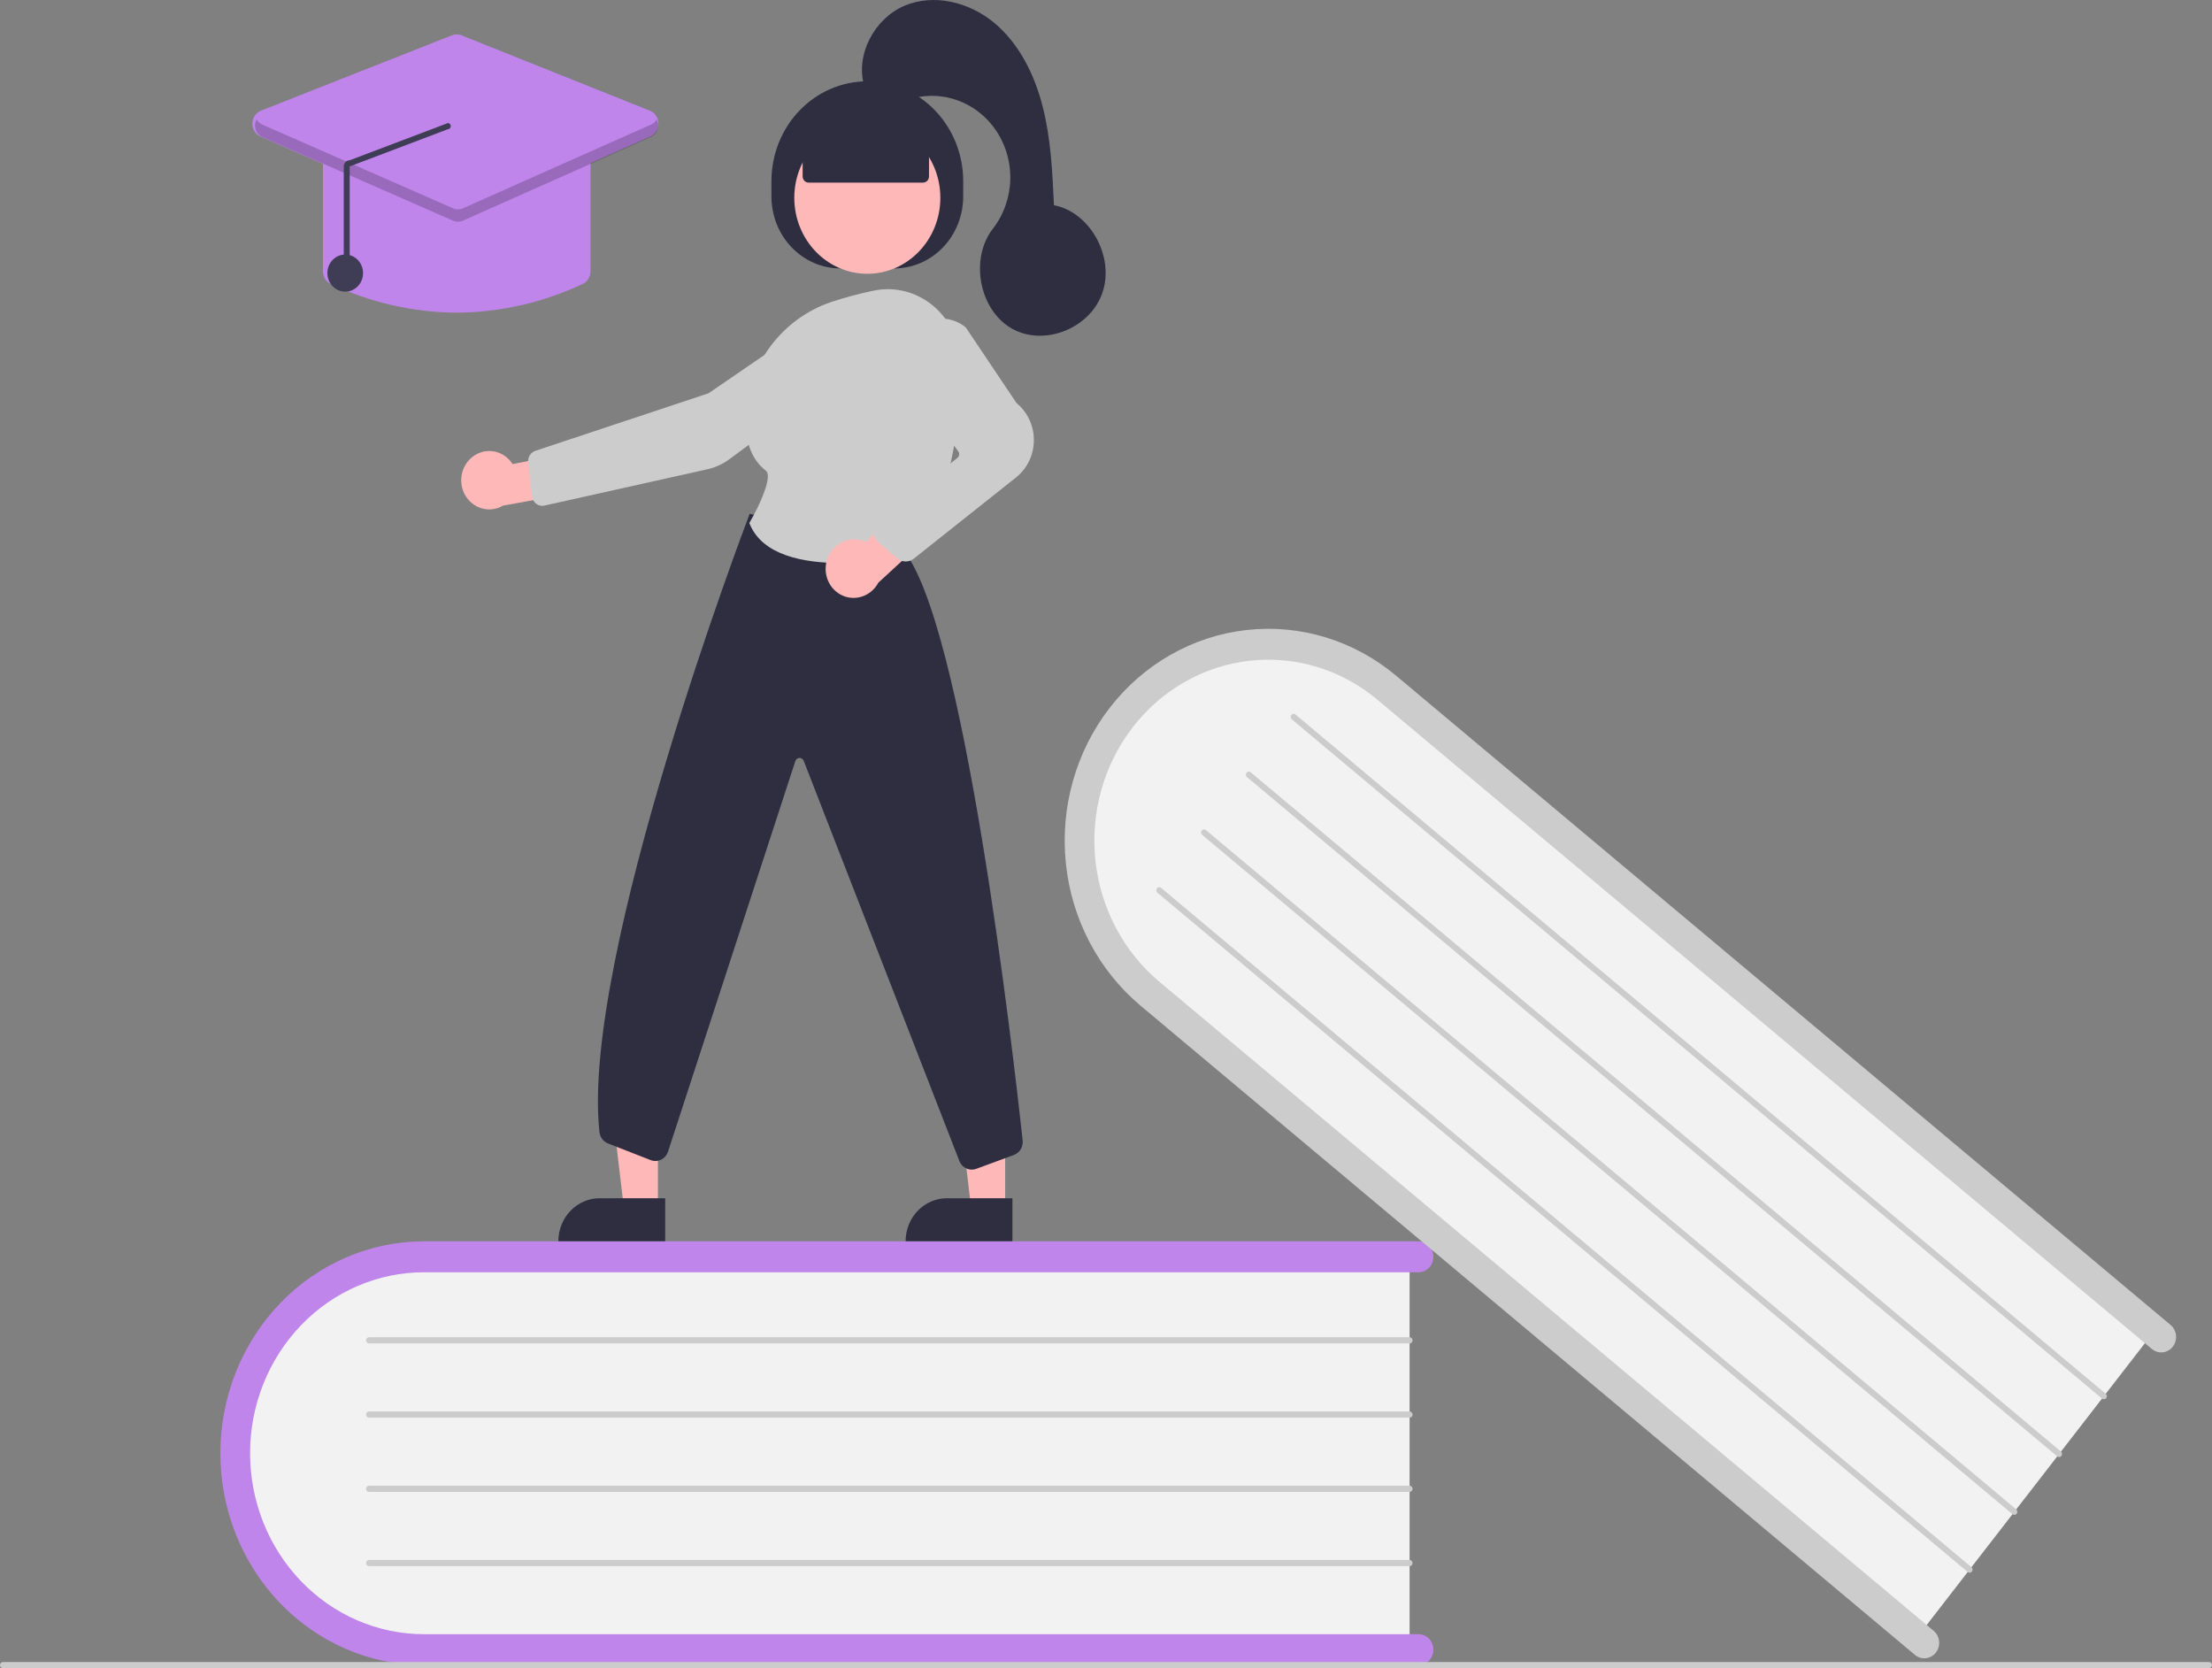<svg width="183" height="138" viewBox="0 0 183 138" fill="none" xmlns="http://www.w3.org/2000/svg">
<rect x="0" y="0" width="183" height="138" fill="#808080" stroke="none"/>
<path d="M116.617 103.454V136.721H36.505C27.378 136.721 19.951 129.259 19.951 120.087C19.951 110.916 27.378 103.454 36.505 103.454H116.617Z" fill="#F2F2F2"/>
<path d="M118.584 136.465C118.584 136.804 118.455 137.129 118.224 137.369C117.993 137.609 117.681 137.744 117.354 137.744H35.078C30.61 137.744 26.324 135.897 23.164 132.61C20.005 129.323 18.23 124.864 18.23 120.215C18.23 115.566 20.005 111.108 23.164 107.821C26.324 104.533 30.61 102.687 35.078 102.687H117.354C117.681 102.687 117.993 102.821 118.224 103.061C118.455 103.301 118.584 103.627 118.584 103.966C118.584 104.305 118.455 104.631 118.224 104.871C117.993 105.111 117.681 105.246 117.354 105.246H35.078C31.262 105.246 27.602 106.823 24.904 109.63C22.205 112.438 20.689 116.245 20.689 120.215C20.689 124.186 22.205 127.993 24.904 130.801C27.602 133.608 31.262 135.185 35.078 135.185H117.354C117.681 135.185 117.993 135.32 118.224 135.56C118.455 135.8 118.584 136.125 118.584 136.465Z" fill="#BF85EA"/>
<path d="M116.617 111.131H30.528C30.463 111.131 30.4 111.104 30.354 111.056C30.308 111.008 30.282 110.943 30.282 110.875C30.282 110.807 30.308 110.742 30.354 110.694C30.4 110.646 30.463 110.619 30.528 110.619H116.617C116.682 110.619 116.745 110.646 116.791 110.694C116.837 110.742 116.863 110.807 116.863 110.875C116.863 110.943 116.837 111.008 116.791 111.056C116.745 111.104 116.682 111.131 116.617 111.131Z" fill="#CCCCCC"/>
<path d="M116.617 117.273H30.528C30.463 117.273 30.4 117.246 30.354 117.198C30.308 117.15 30.282 117.085 30.282 117.017C30.282 116.949 30.308 116.884 30.354 116.836C30.4 116.788 30.463 116.761 30.528 116.761H116.617C116.682 116.761 116.745 116.788 116.791 116.836C116.837 116.884 116.863 116.949 116.863 117.017C116.863 117.085 116.837 117.15 116.791 117.198C116.745 117.246 116.682 117.273 116.617 117.273Z" fill="#CCCCCC"/>
<path d="M116.617 123.414H30.528C30.463 123.414 30.4 123.387 30.354 123.339C30.308 123.291 30.282 123.226 30.282 123.158C30.282 123.09 30.308 123.025 30.354 122.977C30.4 122.929 30.463 122.902 30.528 122.902H116.617C116.682 122.902 116.745 122.929 116.791 122.977C116.837 123.025 116.863 123.09 116.863 123.158C116.863 123.226 116.837 123.291 116.791 123.339C116.745 123.387 116.682 123.414 116.617 123.414Z" fill="#CCCCCC"/>
<path d="M116.617 129.555H30.528C30.463 129.555 30.4 129.529 30.354 129.481C30.308 129.433 30.282 129.367 30.282 129.3C30.282 129.232 30.308 129.167 30.354 129.119C30.4 129.071 30.463 129.044 30.528 129.044H116.617C116.682 129.044 116.745 129.071 116.791 129.119C116.837 129.167 116.863 129.232 116.863 129.3C116.863 129.367 116.837 129.433 116.791 129.481C116.745 129.529 116.682 129.555 116.617 129.555Z" fill="#CCCCCC"/>
<path d="M178.531 109.716L158.469 135.62L96.088 83.328C88.98 77.37 87.698 66.712 93.229 59.571C98.76 52.429 109.042 51.466 116.15 57.424L178.531 109.716Z" fill="#F2F2F2"/>
<path d="M160.156 136.705C159.951 136.969 159.654 137.138 159.33 137.174C159.005 137.211 158.68 137.111 158.426 136.899L94.36 83.194C90.88 80.277 88.657 76.041 88.179 71.419C87.701 66.797 89.007 62.166 91.811 58.547C94.615 54.926 98.686 52.613 103.129 52.116C107.572 51.619 112.023 52.978 115.502 55.895L179.569 109.6C179.695 109.706 179.8 109.836 179.877 109.983C179.955 110.131 180.003 110.293 180.021 110.46C180.038 110.627 180.024 110.796 179.978 110.957C179.933 111.118 179.857 111.269 179.756 111.4C179.654 111.531 179.529 111.639 179.387 111.72C179.245 111.8 179.09 111.851 178.929 111.869C178.768 111.887 178.606 111.872 178.451 111.824C178.296 111.777 178.152 111.698 178.026 111.593L113.959 57.888C112.488 56.653 110.797 55.733 108.984 55.178C107.17 54.624 105.27 54.447 103.39 54.657C101.511 54.866 99.69 55.459 98.031 56.402C96.372 57.344 94.908 58.617 93.722 60.148C92.536 61.679 91.652 63.439 91.12 65.326C90.587 67.212 90.418 69.19 90.62 71.145C90.823 73.1 91.394 74.994 92.3 76.72C93.206 78.445 94.431 79.968 95.903 81.201L159.97 134.906C160.224 135.119 160.386 135.428 160.421 135.766C160.456 136.103 160.36 136.441 160.156 136.705Z" fill="#CCCCCC"/>
<path d="M173.901 115.694L106.865 59.501C106.84 59.479 106.819 59.453 106.804 59.424C106.788 59.394 106.778 59.362 106.775 59.329C106.771 59.295 106.774 59.261 106.783 59.229C106.793 59.197 106.808 59.167 106.828 59.141C106.848 59.114 106.873 59.093 106.902 59.077C106.93 59.06 106.961 59.05 106.993 59.047C107.025 59.043 107.058 59.046 107.089 59.056C107.12 59.065 107.149 59.081 107.174 59.102L174.209 115.296C174.235 115.317 174.255 115.343 174.271 115.372C174.286 115.402 174.296 115.434 174.3 115.467C174.303 115.501 174.3 115.535 174.291 115.567C174.282 115.599 174.267 115.629 174.247 115.656C174.226 115.682 174.201 115.704 174.173 115.72C174.145 115.736 174.114 115.746 174.081 115.749C174.049 115.753 174.017 115.75 173.986 115.74C173.955 115.731 173.926 115.715 173.901 115.694V115.694Z" fill="#CCCCCC"/>
<path d="M170.197 120.476L103.162 64.283C103.111 64.24 103.079 64.178 103.072 64.111C103.065 64.043 103.084 63.976 103.125 63.923C103.166 63.87 103.225 63.837 103.29 63.829C103.355 63.822 103.42 63.842 103.47 63.884L170.506 120.078C170.531 120.099 170.552 120.125 170.568 120.154C170.583 120.184 170.593 120.216 170.596 120.25C170.6 120.283 170.597 120.317 170.588 120.349C170.579 120.382 170.564 120.412 170.543 120.438C170.523 120.464 170.498 120.486 170.47 120.502C170.441 120.518 170.41 120.528 170.378 120.532C170.346 120.535 170.313 120.532 170.282 120.523C170.251 120.513 170.222 120.497 170.197 120.476Z" fill="#CCCCCC"/>
<path d="M166.493 125.259L99.458 69.065C99.407 69.022 99.375 68.96 99.368 68.893C99.361 68.826 99.38 68.758 99.421 68.705C99.462 68.652 99.521 68.618 99.586 68.611C99.651 68.604 99.716 68.624 99.766 68.666L166.802 124.86C166.827 124.881 166.848 124.907 166.864 124.937C166.879 124.966 166.889 124.998 166.892 125.032C166.896 125.065 166.893 125.099 166.884 125.131C166.875 125.164 166.86 125.194 166.839 125.22C166.819 125.246 166.794 125.268 166.766 125.284C166.737 125.3 166.706 125.31 166.674 125.314C166.642 125.317 166.609 125.314 166.578 125.305C166.547 125.295 166.519 125.28 166.493 125.259V125.259Z" fill="#CCCCCC"/>
<path d="M162.79 130.041L95.755 73.847C95.73 73.826 95.709 73.8 95.693 73.77C95.678 73.741 95.668 73.709 95.665 73.675C95.661 73.642 95.664 73.608 95.673 73.576C95.682 73.544 95.697 73.513 95.718 73.487C95.738 73.461 95.763 73.439 95.791 73.423C95.82 73.407 95.851 73.397 95.883 73.394C95.915 73.39 95.947 73.393 95.978 73.402C96.009 73.412 96.038 73.427 96.063 73.449L163.099 129.642C163.124 129.663 163.145 129.689 163.161 129.719C163.176 129.748 163.186 129.781 163.189 129.814C163.193 129.848 163.19 129.881 163.181 129.914C163.172 129.946 163.157 129.976 163.136 130.002C163.116 130.028 163.091 130.05 163.063 130.066C163.034 130.082 163.003 130.093 162.971 130.096C162.939 130.1 162.906 130.097 162.875 130.087C162.844 130.078 162.815 130.062 162.79 130.041Z" fill="#CCCCCC"/>
<path d="M182.754 138H0.246C0.181 138 0.118 137.973 0.072 137.925C0.026 137.877 0 137.812 0 137.744C0 137.676 0.026 137.611 0.072 137.563C0.118 137.515 0.181 137.488 0.246 137.488H182.754C182.819 137.488 182.882 137.515 182.928 137.563C182.974 137.611 183 137.676 183 137.744C183 137.812 182.974 137.877 182.928 137.925C182.882 137.973 182.819 138 182.754 138Z" fill="#CCCCCC"/>
<path d="M83.157 99.958L80.345 99.957L79.008 88.674L83.158 88.674L83.157 99.958Z" fill="#FFB8B8"/>
<path d="M78.336 99.122H83.759V102.674H74.922C74.922 102.207 75.01 101.746 75.182 101.315C75.353 100.884 75.605 100.492 75.922 100.162C76.239 99.832 76.615 99.571 77.03 99.392C77.444 99.214 77.888 99.122 78.336 99.122Z" fill="#2F2E41"/>
<path d="M54.429 99.958L51.618 99.957L50.28 88.674L54.431 88.674L54.429 99.958Z" fill="#FFB8B8"/>
<path d="M49.609 99.122H55.032V102.674H46.194C46.194 102.207 46.283 101.746 46.454 101.315C46.626 100.884 46.877 100.492 47.194 100.162C47.511 99.832 47.888 99.571 48.302 99.392C48.716 99.214 49.16 99.122 49.609 99.122Z" fill="#2F2E41"/>
<path d="M63.821 16.258V14.978C63.821 12.79 64.657 10.69 66.145 9.143C67.632 7.595 69.65 6.726 71.754 6.726H71.754C73.858 6.726 75.875 7.595 77.363 9.143C78.85 10.69 79.686 12.79 79.686 14.978V16.258C79.686 17.836 79.084 19.349 78.011 20.465C76.939 21.58 75.484 22.207 73.968 22.207H69.54C68.789 22.207 68.045 22.053 67.352 21.754C66.658 21.455 66.027 21.017 65.496 20.465C64.965 19.912 64.544 19.256 64.257 18.535C63.969 17.813 63.821 17.039 63.821 16.258Z" fill="#2F2E41"/>
<path d="M71.754 22.648C75.091 22.648 77.795 19.834 77.795 16.363C77.795 12.891 75.091 10.078 71.754 10.078C68.418 10.078 65.713 12.891 65.713 16.363C65.713 19.834 68.418 22.648 71.754 22.648Z" fill="#FFB8B8"/>
<path d="M38.893 37.963C39.138 37.722 39.431 37.541 39.751 37.43C40.071 37.32 40.411 37.284 40.746 37.325C41.081 37.366 41.403 37.483 41.69 37.667C41.976 37.852 42.221 38.099 42.406 38.392L47.584 37.373L48.947 40.496L41.614 41.829C41.12 42.119 40.541 42.211 39.986 42.086C39.431 41.962 38.939 41.63 38.603 41.154C38.268 40.677 38.112 40.089 38.166 39.501C38.219 38.913 38.478 38.366 38.893 37.963V37.963Z" fill="#FFB8B8"/>
<path d="M67.044 26.606L67.112 26.712L58.62 32.532L44.29 37.293C44.1 37.356 43.937 37.486 43.829 37.661C43.721 37.835 43.674 38.043 43.697 38.25L44.01 41.051C44.023 41.175 44.062 41.294 44.123 41.402C44.184 41.509 44.266 41.602 44.363 41.675C44.461 41.748 44.572 41.799 44.689 41.824C44.807 41.85 44.928 41.849 45.045 41.823L58.532 38.816C59.184 38.671 59.801 38.388 60.345 37.985L69.885 30.923C70.231 30.666 70.507 30.32 70.686 29.919C70.865 29.517 70.942 29.075 70.908 28.634C70.873 28.192 70.728 27.768 70.488 27.402C70.247 27.036 69.919 26.742 69.536 26.548C69.153 26.354 68.728 26.267 68.303 26.296C67.878 26.325 67.468 26.468 67.112 26.712L67.044 26.606Z" fill="#CCCCCC"/>
<path d="M80.395 96.756C80.18 96.756 79.968 96.69 79.788 96.568C79.607 96.445 79.465 96.27 79.378 96.064L66.487 62.926C66.456 62.854 66.406 62.794 66.342 62.752C66.278 62.711 66.203 62.692 66.128 62.696C66.052 62.7 65.98 62.729 65.921 62.777C65.862 62.825 65.818 62.892 65.796 62.967L55.279 95.228C55.234 95.378 55.161 95.517 55.063 95.637C54.965 95.756 54.844 95.854 54.709 95.923C54.573 95.992 54.426 96.032 54.275 96.04C54.124 96.047 53.973 96.023 53.832 95.968L50.305 94.592C50.114 94.518 49.946 94.39 49.82 94.223C49.694 94.055 49.615 93.855 49.593 93.644C48.006 79.265 61.842 42.969 61.982 42.604L62.02 42.503L74.633 45.406L74.659 45.436C79.691 51.147 83.827 87.167 84.605 94.33C84.634 94.589 84.578 94.85 84.445 95.071C84.312 95.292 84.111 95.459 83.874 95.545L80.761 96.69C80.644 96.734 80.52 96.756 80.395 96.756Z" fill="#2F2E41"/>
<path d="M69.528 46.574C66.472 46.574 63.066 45.94 62.017 43.324L61.993 43.264L62.025 43.208C62.853 41.795 63.947 39.385 63.359 38.933C62.201 38.042 61.639 36.576 61.689 34.576C61.797 30.235 64.64 26.38 68.764 24.985H68.764C69.915 24.601 71.087 24.288 72.272 24.045C73.137 23.863 74.029 23.883 74.885 24.103C75.742 24.323 76.54 24.738 77.224 25.317C77.917 25.9 78.477 26.636 78.863 27.47C79.25 28.305 79.455 29.219 79.462 30.146C79.505 34.785 78.818 41.247 75.302 45.684C75.137 45.89 74.908 46.028 74.654 46.076C72.962 46.394 71.247 46.561 69.528 46.574Z" fill="#CCCCCC"/>
<path d="M68.392 46.4C68.558 45.78 68.953 45.252 69.491 44.933C70.029 44.614 70.666 44.528 71.264 44.695C71.386 44.731 71.506 44.776 71.621 44.832L75.553 41.109L78.287 43.026L72.664 48.203C72.41 48.679 72.01 49.054 71.528 49.266C71.047 49.479 70.51 49.518 70.004 49.377C69.71 49.293 69.434 49.149 69.193 48.954C68.953 48.758 68.751 48.515 68.602 48.239C68.451 47.962 68.356 47.657 68.32 47.341C68.284 47.026 68.308 46.706 68.392 46.4Z" fill="#FFB8B8"/>
<path d="M74.93 46.448C74.674 46.448 74.427 46.356 74.23 46.188L72.679 44.87C72.55 44.76 72.446 44.621 72.376 44.463C72.305 44.306 72.27 44.134 72.273 43.96C72.275 43.786 72.316 43.616 72.391 43.461C72.466 43.305 72.573 43.17 72.706 43.064L79.21 37.875C79.287 37.813 79.337 37.722 79.35 37.622C79.363 37.521 79.338 37.42 79.279 37.339L75.265 31.817C74.799 31.178 74.565 30.388 74.605 29.586C74.645 28.785 74.956 28.024 75.483 27.438C76.039 26.814 76.799 26.43 77.615 26.362C78.43 26.294 79.239 26.548 79.883 27.072L79.909 27.1L84.1 33.344C84.553 33.714 84.918 34.188 85.167 34.728C85.415 35.269 85.54 35.862 85.531 36.462C85.522 37.061 85.381 37.65 85.117 38.183C84.854 38.715 84.475 39.178 84.012 39.533L75.588 46.222C75.398 46.369 75.167 46.448 74.93 46.448Z" fill="#CCCCCC"/>
<path d="M66.403 14.594V11.476L71.754 9.045L76.857 11.476V14.594C76.857 14.73 76.805 14.86 76.713 14.956C76.621 15.052 76.496 15.106 76.365 15.106H66.895C66.765 15.106 66.64 15.052 66.547 14.956C66.455 14.86 66.403 14.73 66.403 14.594Z" fill="#2F2E41"/>
<path d="M71.508 7.139C70.722 4.519 72.374 1.517 74.817 0.48C77.26 -0.557 80.182 0.168 82.244 1.881C84.305 3.594 85.584 6.161 86.261 8.813C86.939 11.466 87.068 14.232 87.193 16.974C90.194 17.548 92.236 21.251 91.196 24.236C90.156 27.221 86.308 28.704 83.65 27.144C80.993 25.584 80.223 21.39 82.141 18.921C83.049 17.753 83.555 16.302 83.582 14.8C83.608 13.299 83.151 11.831 82.285 10.629C81.418 9.427 80.191 8.561 78.798 8.166C77.405 7.772 75.925 7.873 74.593 8.452C73.114 9.096 71.257 7.424 71.508 7.139Z" fill="#2F2E41"/>
<path d="M37.784 25.866C34.191 25.842 30.642 25.033 27.368 23.493C27.173 23.403 27.008 23.255 26.892 23.069C26.776 22.882 26.715 22.665 26.716 22.443V13.124C26.716 12.819 26.833 12.526 27.04 12.31C27.248 12.094 27.529 11.973 27.823 11.972H47.746C48.039 11.973 48.321 12.094 48.528 12.31C48.736 12.526 48.853 12.819 48.853 13.124V22.443C48.854 22.665 48.793 22.882 48.677 23.069C48.561 23.255 48.396 23.403 48.201 23.493C44.926 25.033 41.378 25.842 37.784 25.866Z" fill="#BF85EA"/>
<path d="M37.782 18.317C37.634 18.317 37.488 18.286 37.352 18.227L21.553 11.292C21.349 11.203 21.175 11.052 21.055 10.859C20.934 10.666 20.872 10.44 20.876 10.21C20.88 9.98 20.95 9.757 21.078 9.569C21.205 9.381 21.384 9.236 21.59 9.155L37.389 2.919C37.644 2.818 37.925 2.819 38.179 2.921L53.767 9.156C53.972 9.239 54.15 9.383 54.276 9.571C54.402 9.758 54.472 9.981 54.476 10.21C54.48 10.439 54.419 10.664 54.299 10.857C54.179 11.049 54.007 11.2 53.805 11.29L38.217 18.225C38.079 18.286 37.931 18.317 37.782 18.317Z" fill="#BF85EA"/>
<path d="M28.56 24.127C29.375 24.127 30.036 23.44 30.036 22.592C30.036 21.744 29.375 21.056 28.56 21.056C27.745 21.056 27.084 21.744 27.084 22.592C27.084 23.44 27.745 24.127 28.56 24.127Z" fill="#3F3D56"/>
<path opacity="0.2" d="M53.858 10.306L38.271 17.24C38.149 17.294 38.019 17.322 37.886 17.323C37.754 17.323 37.623 17.296 37.502 17.242L21.703 10.308C21.504 10.223 21.339 10.072 21.232 9.878C21.162 10.003 21.119 10.143 21.105 10.287C21.092 10.432 21.108 10.578 21.152 10.715C21.197 10.852 21.269 10.979 21.363 11.085C21.458 11.191 21.574 11.275 21.703 11.331L37.502 18.266C37.623 18.319 37.754 18.347 37.886 18.346C38.019 18.346 38.149 18.318 38.271 18.264L53.858 11.329C53.986 11.273 54.101 11.188 54.195 11.082C54.29 10.976 54.361 10.85 54.405 10.713C54.449 10.575 54.465 10.43 54.451 10.286C54.437 10.142 54.394 10.003 54.324 9.878C54.219 10.07 54.055 10.22 53.858 10.306Z" fill="black"/>
<path d="M28.684 22.586C28.75 22.586 28.812 22.559 28.858 22.511C28.904 22.463 28.93 22.398 28.93 22.33V13.767L37.043 10.693C37.108 10.694 37.171 10.668 37.218 10.62C37.264 10.573 37.291 10.508 37.292 10.441C37.293 10.373 37.268 10.307 37.223 10.259C37.178 10.21 37.115 10.182 37.05 10.181L28.938 13.256C28.872 13.254 28.808 13.266 28.747 13.292C28.686 13.317 28.631 13.355 28.585 13.403C28.539 13.45 28.502 13.507 28.476 13.57C28.451 13.632 28.438 13.7 28.439 13.767V22.33C28.439 22.398 28.464 22.463 28.511 22.511C28.557 22.559 28.619 22.586 28.684 22.586Z" fill="#3F3D56"/>
</svg>
